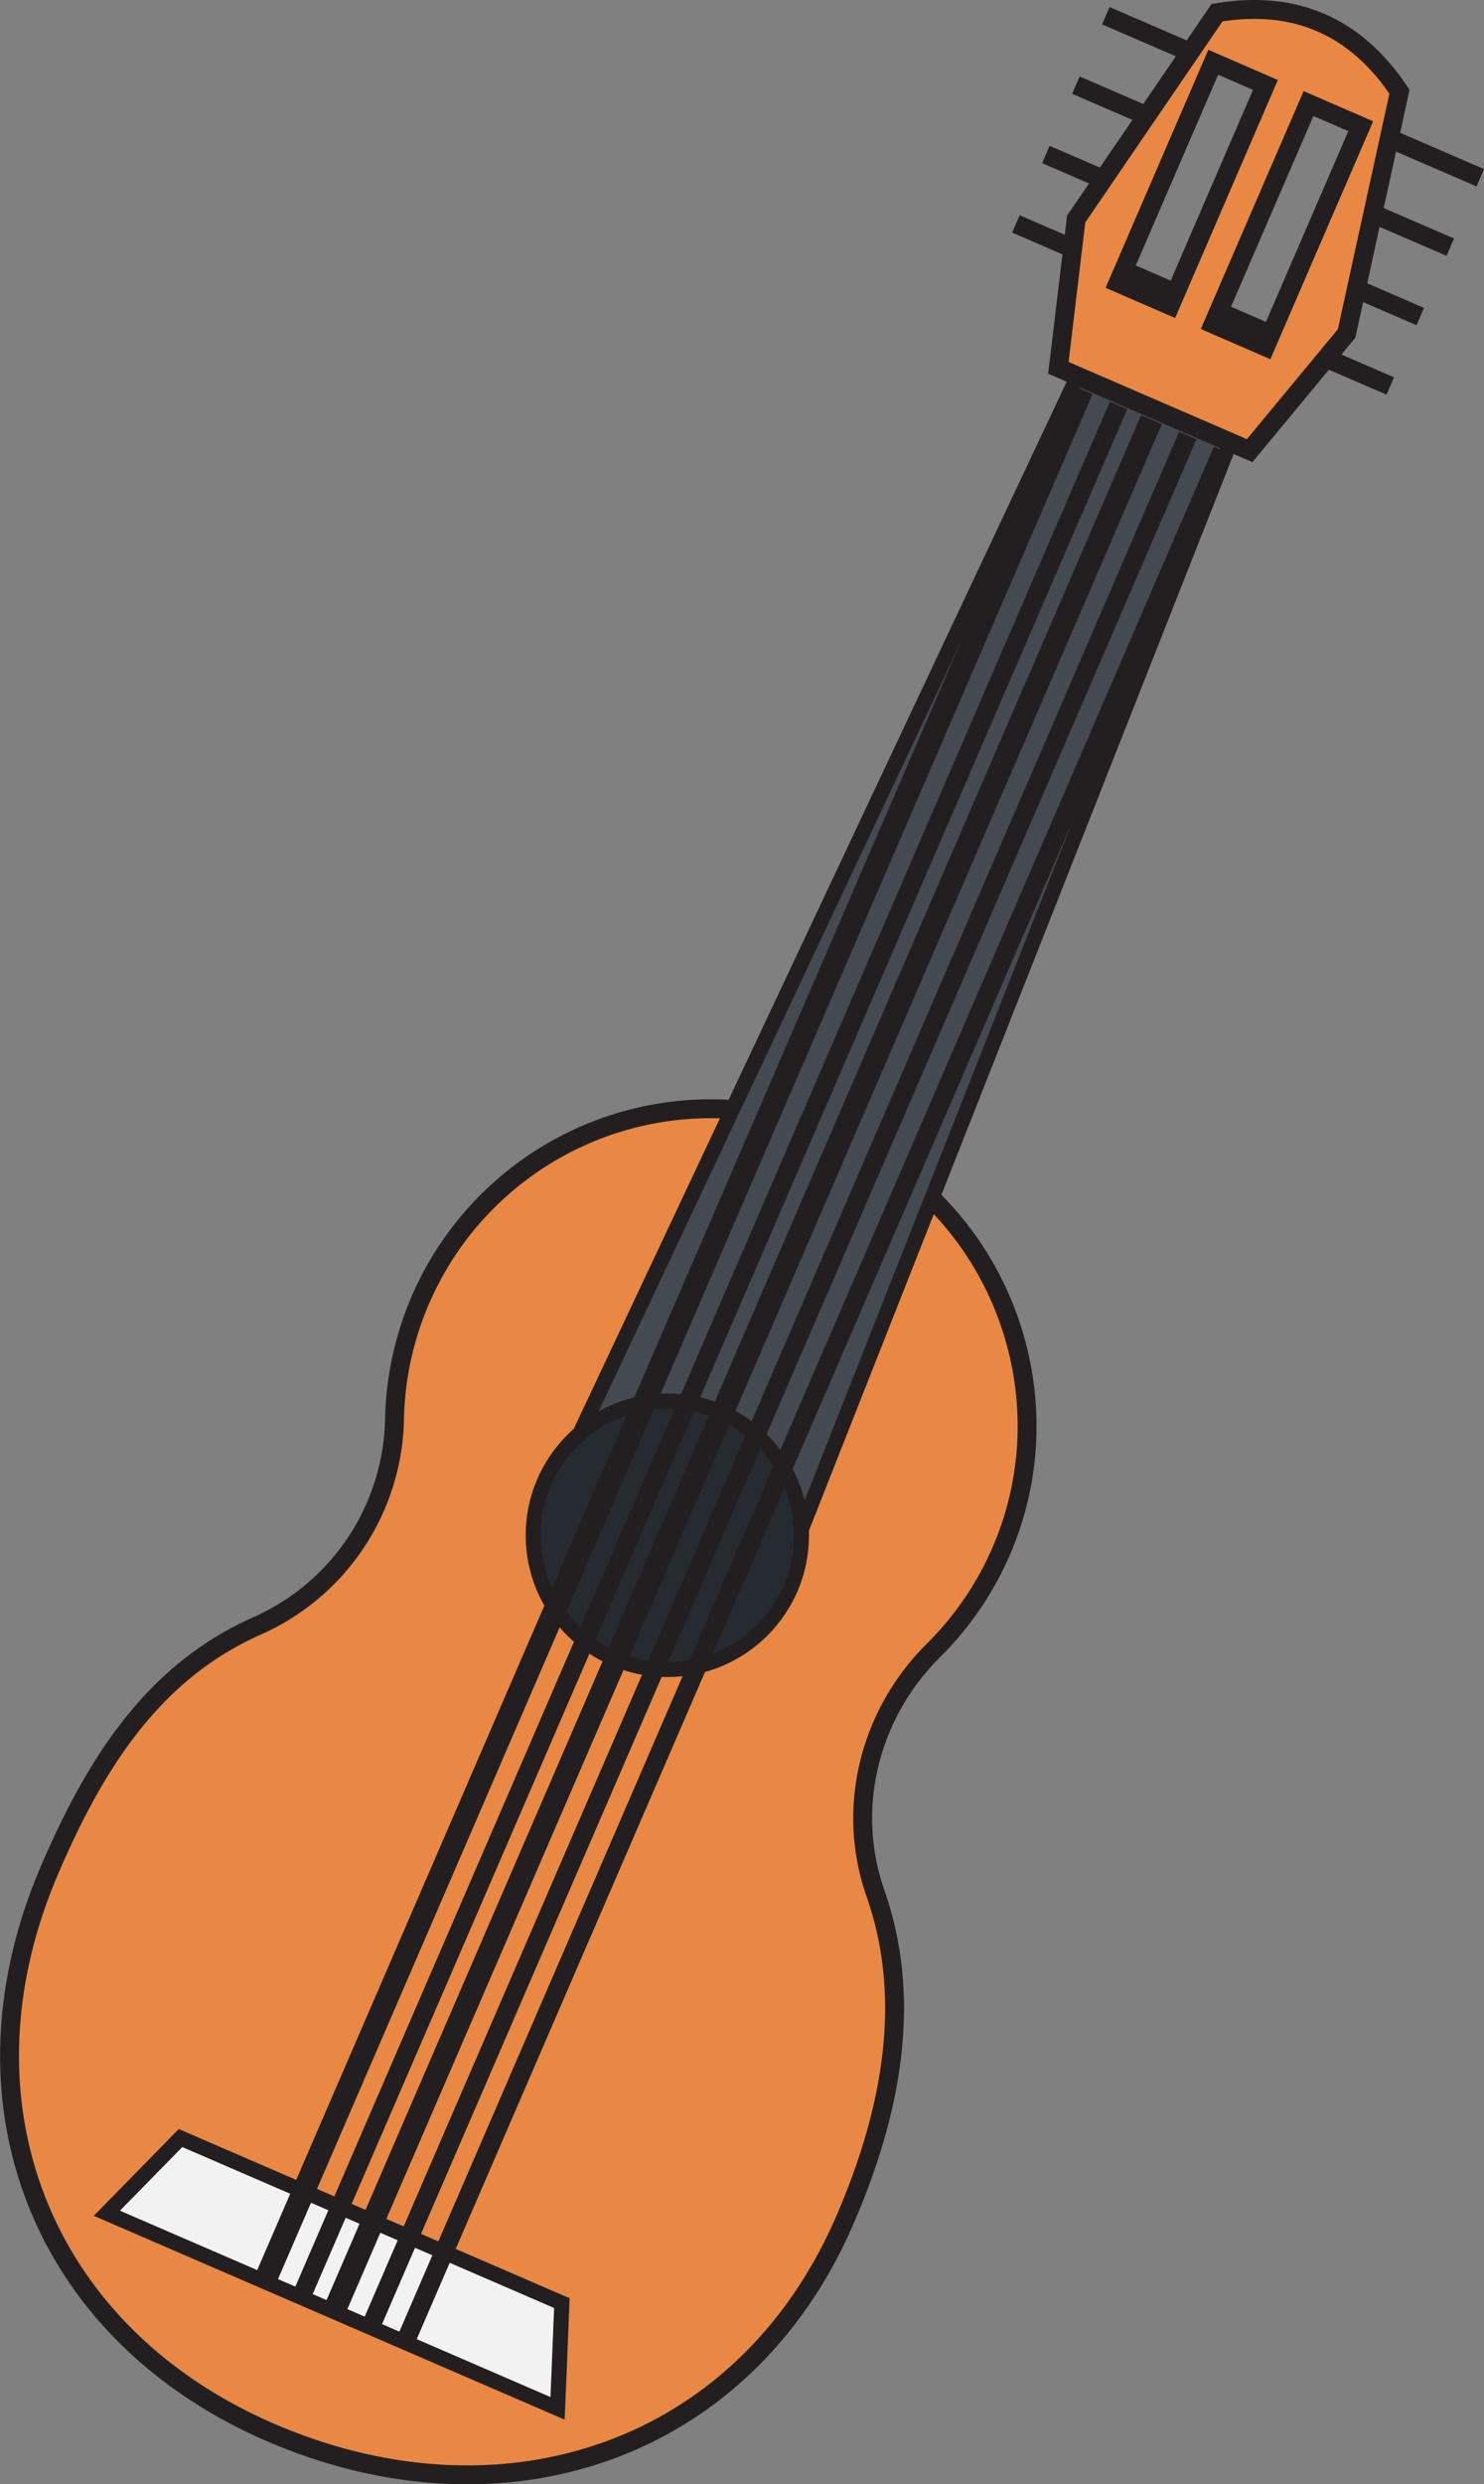 <svg id="Layer_1" data-name="Layer 1" xmlns="http://www.w3.org/2000/svg" viewBox="0 0 392.87 657.09"><rect x="0" y="0" width="392.87" height="657.09" fill="#808080" stroke="none"/><defs><style>.cls-1{fill:#e88844;}.cls-1,.cls-2,.cls-3,.cls-4,.cls-5{stroke:#231f20;stroke-miterlimit:10;}.cls-1,.cls-5{stroke-width:5px;}.cls-2{fill:#444a51;}.cls-2,.cls-3,.cls-4{stroke-width:4px;}.cls-3{fill:#252b30;}.cls-4{fill:#f2f2f3;}.cls-5{fill:none;}</style></defs><path class="cls-1" d="M356,551.65a83.71,83.71,0,0,0,18.27-27.15c16.95-40.48-.6-87.78-39.91-107.29a83.8,83.8,0,0,0-121.11,73.52,61.13,61.13,0,0,1-36.44,54.53c-27,12-42.47,35.5-55,64.81-26.29,61.51-1.87,123,59.77,149,61.22,25.78,124.51,4.35,150.93-56.76,12.59-29.11,17.79-58.58,8.07-86.33C332.65,593.4,339,568.47,356,551.65Z" transform="translate(-108.81 -115.17)"/><polygon class="cls-2" points="211.4 406.4 152.66 380.99 285.29 99.51 325.67 116.98 211.4 406.4"/><circle class="cls-3" cx="176.67" cy="406.09" r="35.5"/><polygon class="cls-4" points="147.61 637.03 28.29 585.42 47.79 565.53 148.75 609.19 147.61 637.03"/><line class="cls-5" x1="304.37" y1="110.83" x2="87.95" y2="611.22"/><line class="cls-5" x1="305.28" y1="111.22" x2="88.87" y2="611.62"/><line class="cls-5" x1="314.46" y1="115.19" x2="98.05" y2="615.59"/><line class="cls-5" x1="323.64" y1="119.16" x2="107.23" y2="619.56"/><line class="cls-5" x1="296.11" y1="107.25" x2="79.69" y2="607.65"/><line class="cls-5" x1="286.01" y1="102.89" x2="69.6" y2="603.28"/><line class="cls-5" x1="286.93" y1="103.28" x2="70.51" y2="603.68"/><line class="cls-5" x1="292.75" y1="4.15" x2="391.88" y2="47.02"/><line class="cls-5" x1="354.57" y1="52.68" x2="383.94" y2="65.38"/><line class="cls-5" x1="284.82" y1="22.51" x2="311" y2="33.84"/><line class="cls-5" x1="347.59" y1="71.45" x2="376" y2="83.74"/><line class="cls-5" x1="276.88" y1="40.87" x2="303.06" y2="52.19"/><line class="cls-5" x1="268.94" y1="59.22" x2="368.06" y2="102.1"/><path class="cls-1" d="M479.3,139.43Q461.89,113.35,431,118.52L393.72,173.1,389,212.46l50.64,21.91,25.67-31ZM418.61,196l-13.83-6L430,131.63l13.82,6Zm25.21,10.9-13.83-6,25.24-58.35,13.82,6Z" transform="translate(-108.81 -115.17)"/></svg>